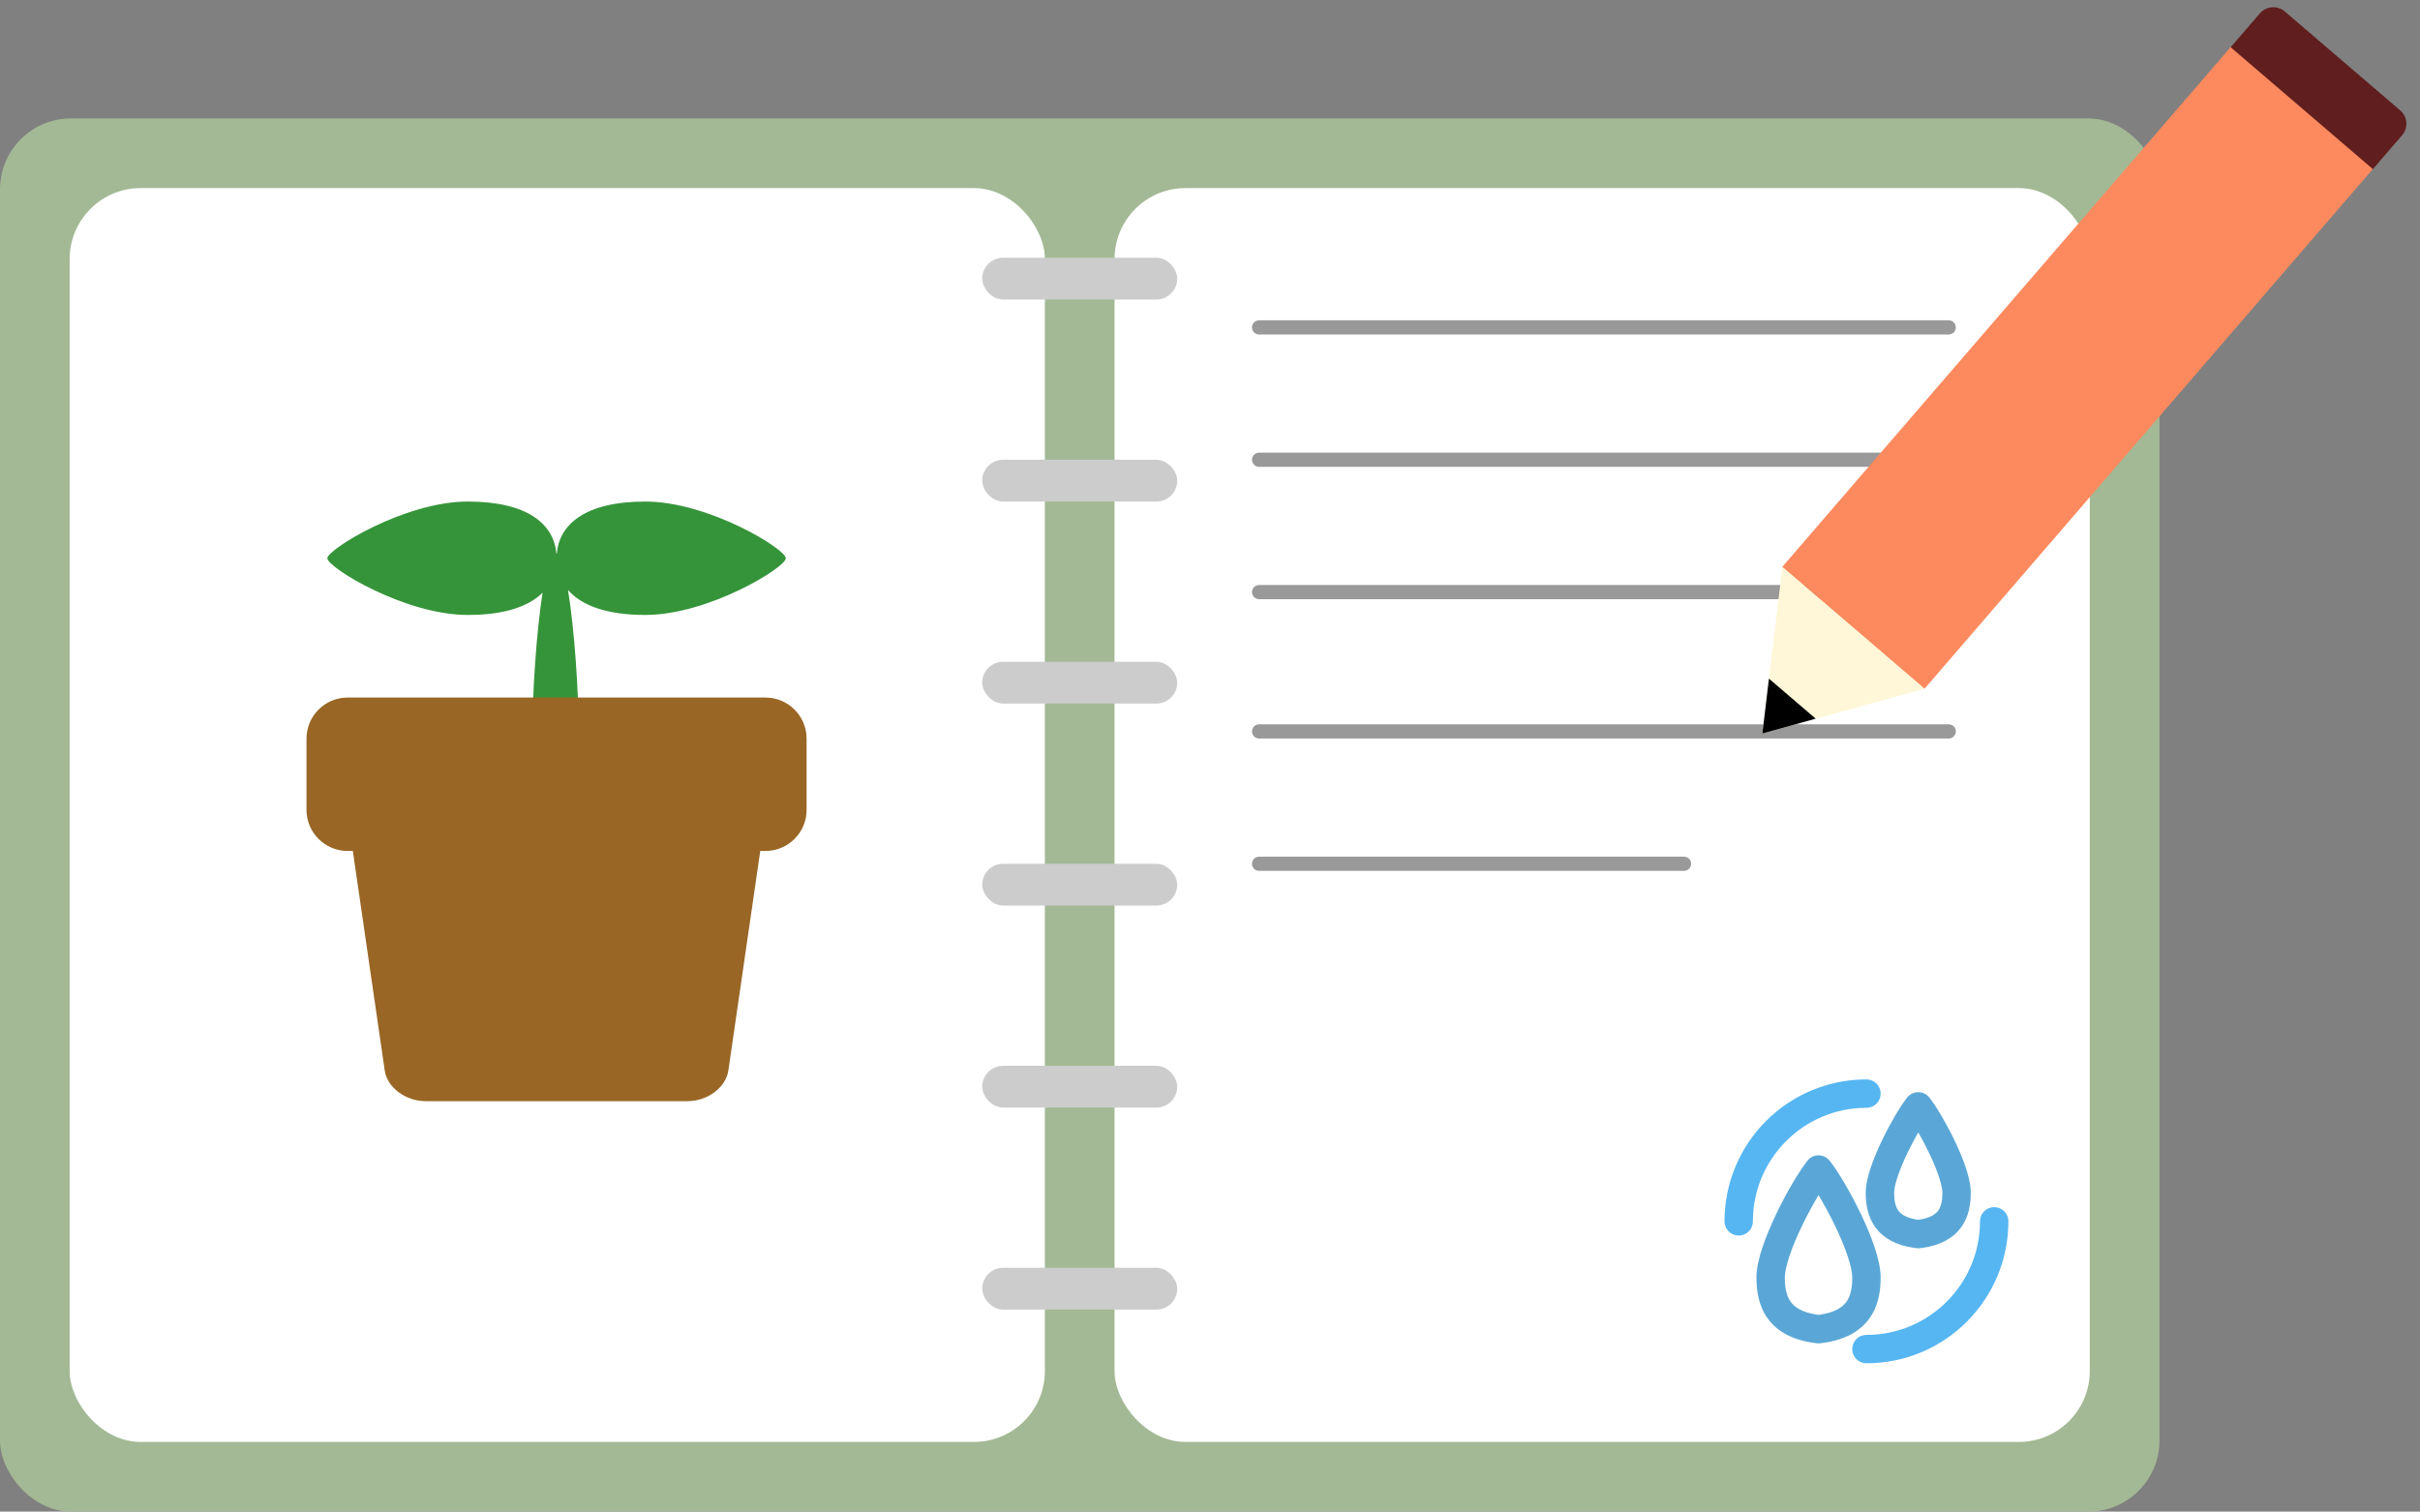 <svg width="341" height="213" viewBox="0 0 341 213" fill="none" xmlns="http://www.w3.org/2000/svg">
<rect x="0" y="0" width="341" height="213" fill="#808080" stroke="none"/>
<rect y="16.687" width="304.286" height="196.313" rx="10" fill="#A3B995"/>
<rect x="9.816" y="26.502" width="137.419" height="176.682" rx="10" fill="white"/>
<path d="M90.933 70.673C82.452 70.673 78.8 73.902 78.457 78.015C78.437 78.005 78.418 77.995 78.398 77.995C78.045 73.892 74.383 70.673 65.922 70.673C57 70.673 46.124 77.436 46.124 78.663C46.124 79.949 57 86.653 65.922 86.653C71.144 86.653 74.54 85.426 76.454 83.522C75.581 89.087 75.011 97.666 75.011 103.683C75.011 113.292 76.474 112.762 78.28 112.762C80.086 112.762 81.549 113.292 81.549 103.683C81.549 97.519 80.95 88.675 80.037 83.129C81.873 85.259 85.357 86.653 90.933 86.653C99.855 86.653 110.731 79.949 110.731 78.663C110.731 77.377 99.855 70.673 90.933 70.673Z" fill="#359439"/>
<path d="M107.884 98.294H48.961C45.79 98.294 43.189 100.895 43.189 104.066V114.136C43.189 117.307 45.79 119.908 48.961 119.908H49.716L54.212 150.847C54.565 153.252 57.157 155.166 59.984 155.166H96.861C99.688 155.166 102.279 153.252 102.633 150.847L107.128 119.908H107.884C111.054 119.908 113.656 117.307 113.656 114.136V104.066C113.656 100.895 111.054 98.294 107.884 98.294Z" fill="#996625"/>
<rect x="157.051" y="26.502" width="137.419" height="176.682" rx="10" fill="white"/>
<rect x="138.401" y="36.318" width="27.484" height="5.889" rx="2.945" fill="#CCCCCC"/>
<rect x="138.401" y="64.783" width="27.484" height="5.889" rx="2.945" fill="#CCCCCC"/>
<rect x="138.401" y="93.249" width="27.484" height="5.889" rx="2.945" fill="#CCCCCC"/>
<rect x="138.401" y="121.714" width="27.484" height="5.889" rx="2.945" fill="#CCCCCC"/>
<rect x="138.401" y="150.18" width="27.484" height="5.889" rx="2.945" fill="#CCCCCC"/>
<rect x="138.401" y="178.645" width="27.484" height="5.889" rx="2.945" fill="#CCCCCC"/>
<path d="M281 172.1C281 182.041 272.941 190.1 263 190.1M245 172.1C245 162.158 253.059 154.1 263 154.1" stroke="#56B6F2" stroke-width="4" stroke-linecap="round"/>
<path d="M270.401 153.902C270.43 153.903 270.458 153.906 270.486 153.908C270.519 153.911 270.552 153.914 270.585 153.919C270.62 153.924 270.654 153.931 270.688 153.938C270.717 153.943 270.745 153.949 270.772 153.956C270.804 153.964 270.835 153.971 270.866 153.981C270.9 153.991 270.933 154.002 270.967 154.014C270.995 154.024 271.024 154.035 271.052 154.046C271.082 154.058 271.111 154.072 271.141 154.085C271.172 154.1 271.203 154.114 271.233 154.13C271.261 154.145 271.289 154.161 271.316 154.177C271.344 154.193 271.371 154.21 271.398 154.228C271.429 154.248 271.458 154.269 271.487 154.29C271.503 154.302 271.52 154.312 271.535 154.324C271.544 154.331 271.552 154.34 271.561 154.347C271.589 154.37 271.617 154.394 271.645 154.419C271.668 154.44 271.691 154.462 271.713 154.485C271.735 154.507 271.757 154.529 271.778 154.553C271.803 154.58 271.827 154.608 271.851 154.637C271.858 154.646 271.867 154.654 271.874 154.663C272.83 155.882 274.253 158.276 275.427 160.724C276.021 161.964 276.576 163.268 276.986 164.494C277.384 165.683 277.7 166.954 277.7 168.074C277.7 169.559 277.478 171.398 276.325 172.965C275.199 174.496 273.427 175.451 271.021 175.819L270.53 175.884H270.516C270.468 175.889 270.42 175.892 270.371 175.894L270.326 175.898C270.317 175.898 270.309 175.897 270.3 175.897C270.291 175.897 270.283 175.898 270.274 175.898L270.229 175.894C270.18 175.892 270.131 175.889 270.082 175.884H270.07L269.58 175.819C267.174 175.451 265.402 174.496 264.275 172.965C263.123 171.398 262.9 169.559 262.9 168.074C262.9 166.954 263.217 165.683 263.614 164.494C264.025 163.268 264.579 161.964 265.174 160.724C266.348 158.276 267.77 155.882 268.727 154.663C268.734 154.654 268.742 154.644 268.75 154.635C268.77 154.61 268.791 154.586 268.812 154.563C268.839 154.533 268.866 154.504 268.894 154.477C268.909 154.461 268.925 154.447 268.941 154.432C268.975 154.4 269.01 154.37 269.046 154.341C269.052 154.336 269.059 154.33 269.065 154.324C269.078 154.315 269.09 154.306 269.103 154.297C269.135 154.273 269.168 154.249 269.202 154.227C269.229 154.209 269.255 154.193 269.282 154.177C269.309 154.161 269.337 154.146 269.364 154.131C269.396 154.114 269.429 154.098 269.462 154.083C269.49 154.07 269.518 154.058 269.546 154.046C269.575 154.034 269.605 154.023 269.635 154.013C269.666 154.002 269.698 153.991 269.73 153.982C269.762 153.972 269.794 153.964 269.826 153.956C269.855 153.949 269.884 153.942 269.913 153.937C269.947 153.93 269.98 153.925 270.014 153.92C270.047 153.915 270.08 153.911 270.113 153.908C270.142 153.906 270.17 153.903 270.198 153.902C270.232 153.9 270.266 153.901 270.3 153.901C270.334 153.901 270.368 153.9 270.401 153.902ZM270.3 159.569C269.804 160.429 269.276 161.42 268.78 162.453C268.233 163.595 267.75 164.741 267.407 165.764C267.052 166.825 266.9 167.606 266.9 168.074C266.9 169.237 267.094 170.045 267.498 170.595C267.832 171.049 268.525 171.614 270.186 171.865L270.3 171.88L270.415 171.865C272.076 171.614 272.768 171.049 273.103 170.595C273.507 170.045 273.7 169.237 273.7 168.074C273.7 167.606 273.548 166.825 273.193 165.764C272.851 164.741 272.368 163.595 271.82 162.453C271.325 161.42 270.796 160.429 270.3 159.569Z" fill="#5AA7D7"/>
<path d="M256.351 162.802C256.379 162.803 256.408 162.806 256.437 162.809C256.469 162.812 256.501 162.815 256.533 162.819C256.569 162.825 256.604 162.831 256.64 162.838C256.665 162.843 256.691 162.849 256.717 162.855C256.756 162.864 256.794 162.875 256.832 162.887C256.855 162.894 256.877 162.901 256.899 162.908C256.935 162.921 256.971 162.934 257.006 162.948C257.032 162.959 257.059 162.971 257.085 162.983C257.119 162.998 257.153 163.015 257.187 163.032C257.216 163.048 257.244 163.064 257.272 163.081C257.295 163.095 257.318 163.109 257.34 163.123C257.377 163.148 257.414 163.173 257.45 163.2C257.461 163.209 257.473 163.216 257.484 163.225C257.491 163.23 257.497 163.236 257.503 163.241C257.537 163.269 257.569 163.298 257.602 163.327C257.622 163.346 257.642 163.364 257.661 163.383C257.684 163.406 257.706 163.429 257.728 163.453C257.753 163.481 257.777 163.509 257.8 163.537C257.807 163.546 257.816 163.554 257.823 163.564C258.987 165.047 260.748 168.003 262.207 171.047C262.944 172.585 263.629 174.195 264.134 175.703C264.626 177.173 265 178.7 265 180.019C265 181.834 264.726 184.004 263.378 185.836C261.982 187.734 259.708 188.91 256.48 189.284C256.476 189.285 256.471 189.284 256.467 189.284C256.422 189.289 256.376 189.292 256.33 189.294C256.303 189.295 256.277 189.297 256.25 189.297C256.223 189.297 256.196 189.295 256.169 189.294C256.123 189.292 256.077 189.289 256.032 189.284C256.028 189.284 256.024 189.285 256.02 189.284C252.792 188.91 250.518 187.734 249.122 185.836C247.774 184.004 247.5 181.834 247.5 180.019C247.5 178.7 247.874 177.173 248.366 175.703C248.871 174.195 249.556 172.585 250.293 171.047C251.752 168.003 253.513 165.047 254.677 163.564C254.684 163.555 254.692 163.546 254.699 163.537C254.722 163.509 254.746 163.481 254.771 163.453C254.785 163.439 254.798 163.424 254.812 163.409L254.861 163.36C254.873 163.348 254.886 163.338 254.897 163.327C254.93 163.298 254.962 163.269 254.996 163.241C255.003 163.236 255.009 163.23 255.016 163.225C255.026 163.216 255.038 163.209 255.049 163.2C255.085 163.173 255.122 163.148 255.16 163.123C255.182 163.109 255.204 163.095 255.227 163.081C255.255 163.064 255.283 163.048 255.312 163.032C255.346 163.015 255.38 162.998 255.414 162.983C255.44 162.971 255.467 162.959 255.493 162.948C255.528 162.934 255.564 162.921 255.6 162.908C255.622 162.901 255.644 162.894 255.667 162.887C255.705 162.875 255.744 162.864 255.782 162.855C255.808 162.849 255.834 162.843 255.859 162.838C255.895 162.831 255.93 162.825 255.966 162.819C255.998 162.815 256.03 162.812 256.062 162.809C256.091 162.806 256.12 162.803 256.148 162.802C256.182 162.8 256.216 162.801 256.25 162.801C256.284 162.801 256.317 162.8 256.351 162.802ZM256.25 168.405C255.503 169.65 254.667 171.176 253.899 172.777C253.209 174.216 252.596 175.667 252.159 176.972C251.71 178.314 251.5 179.352 251.5 180.019C251.5 181.512 251.746 182.651 252.345 183.466C252.861 184.168 253.862 184.922 256.03 185.251L256.25 185.28L256.47 185.251C258.638 184.922 259.639 184.168 260.155 183.466C260.754 182.651 261 181.512 261 180.019C261 179.352 260.79 178.314 260.341 176.972C259.904 175.667 259.291 174.216 258.601 172.777C257.833 171.176 256.997 169.65 256.25 168.405Z" fill="#5AA7D7"/>
<path d="M177.418 46.133H274.593" stroke="#999999" stroke-width="2" stroke-linecap="round"/>
<path d="M177.418 64.783H274.593" stroke="#999999" stroke-width="2" stroke-linecap="round"/>
<path d="M177.418 83.433H274.593" stroke="#999999" stroke-width="2" stroke-linecap="round"/>
<path d="M177.418 103.064H274.593" stroke="#999999" stroke-width="2" stroke-linecap="round"/>
<path d="M177.418 121.714H237.294" stroke="#999999" stroke-width="2" stroke-linecap="round"/>
<path d="M338.216 15.558L321.95 1.617C320.908 0.724 319.337 0.842 318.44 1.881L314.506 6.442C313.61 7.481 313.728 9.047 314.77 9.94L331.037 23.881C332.079 24.774 333.65 24.656 334.546 23.617L338.481 19.056C339.377 18.017 339.259 16.451 338.216 15.558Z" fill="#601E1E"/>
<path d="M334.351 23.823L314.31 6.648L251.128 79.891L271.169 97.066L334.351 23.823Z" fill="#FC8A5E"/>
<path d="M271.198 97.054L255.847 101.269L248.336 103.354L249.261 95.627L251.156 79.886L271.198 97.054Z" fill="#FFF7D7"/>
<path d="M255.847 101.269L248.336 103.355L249.261 95.627L255.847 101.269Z" fill="black"/>
</svg>
